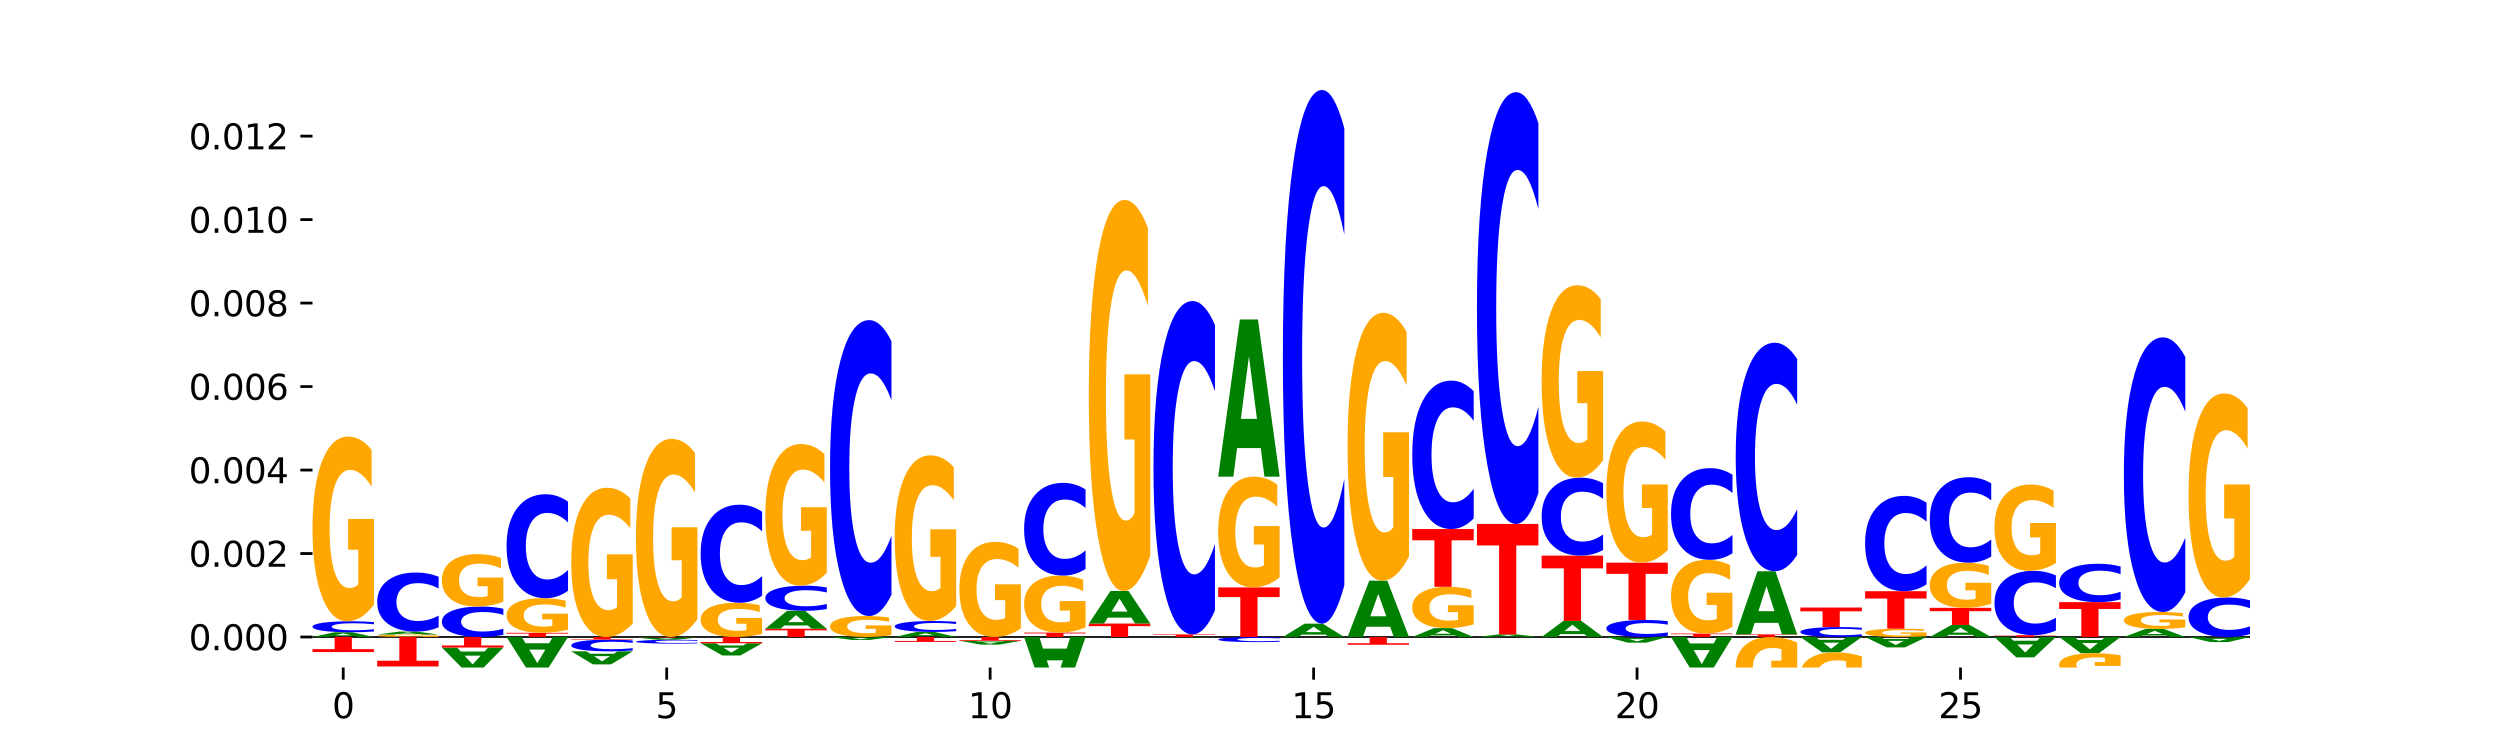<?xml version="1.0" encoding="utf-8" standalone="no"?>
<!DOCTYPE svg PUBLIC "-//W3C//DTD SVG 1.1//EN"
  "http://www.w3.org/Graphics/SVG/1.1/DTD/svg11.dtd">
<svg xmlns:xlink="http://www.w3.org/1999/xlink" width="720pt" height="216pt" viewBox="0 0 720 216" xmlns="http://www.w3.org/2000/svg" version="1.1">
 <defs>
  <style type="text/css">*{stroke-linejoin: round; stroke-linecap: butt}</style>
 </defs>
 <g id="figure_1">
  <g id="patch_1">
   <path d="M 0 216 
L 720 216 
L 720 0 
L 0 0 
z
" style="fill: #ffffff"/>
  </g>
  <g id="axes_1">
   <g id="patch_2">
    <path d="M 90 192.24 
L 648 192.24 
L 648 25.92 
L 90 25.92 
z
" style="fill: #ffffff"/>
   </g>
   <g id="line2d_1">
    <path d="M 90 183.462 
L 648 183.462 
" clip-path="url(#pf0bfdb2c2d)" style="fill: none; stroke: #000000; stroke-width: 0.5; stroke-linecap: square"/>
   </g>
   <g id="patch_3">
    <path d="M 102.26 183.213 
L 95.454 183.213 
L 94.379 183.462 
L 90 183.462 
L 96.253 182.098 
L 101.446 182.098 
L 107.699 183.462 
L 103.324 183.462 
L 102.26 183.213 
z
M 96.539 182.96 
L 101.164 182.96 
L 98.855 182.418 
L 96.539 182.96 
z
" clip-path="url(#pf0bfdb2c2d)" style="fill: #008000"/>
   </g>
   <g id="patch_4">
    <path d="M 107.699 181.871 
Q 106.219 181.984 104.618 182.041 
Q 103.017 182.098 101.273 182.098 
Q 96.074 182.098 93.037 181.671 
Q 90 181.244 90 180.514 
Q 90 179.781 93.037 179.354 
Q 96.074 178.927 101.273 178.927 
Q 103.017 178.927 104.618 178.985 
Q 106.219 179.042 107.699 179.154 
L 107.699 179.787 
Q 106.206 179.637 104.756 179.568 
Q 103.307 179.498 101.706 179.498 
Q 98.834 179.498 97.189 179.769 
Q 95.548 180.039 95.548 180.514 
Q 95.548 180.987 97.189 181.257 
Q 98.834 181.527 101.706 181.527 
Q 103.307 181.527 104.756 181.458 
Q 106.206 181.388 107.699 181.238 
L 107.699 181.871 
z
" clip-path="url(#pf0bfdb2c2d)" style="fill: #0000ff"/>
   </g>
   <g id="patch_5">
    <path d="M 107.699 174.115 
Q 105.914 176.521 103.995 177.729 
Q 102.075 178.927 100.028 178.927 
Q 95.403 178.927 92.701 171.763 
Q 90 164.6 90 152.349 
Q 90 139.956 92.749 132.847 
Q 95.502 125.738 100.29 125.738 
Q 102.134 125.738 103.824 126.705 
Q 105.518 127.661 107.017 129.551 
L 107.017 140.153 
Q 105.47 137.725 103.939 136.528 
Q 102.408 135.319 100.869 135.319 
Q 98.021 135.319 96.478 139.736 
Q 94.935 144.142 94.935 152.349 
Q 94.935 160.48 96.422 164.918 
Q 97.91 169.346 100.647 169.346 
Q 101.392 169.346 102.031 169.094 
Q 102.67 168.83 103.177 168.281 
L 103.177 158.326 
L 100.262 158.326 
L 100.262 149.459 
L 107.699 149.459 
L 107.699 174.115 
z
" clip-path="url(#pf0bfdb2c2d)" style="fill: #ffa600"/>
   </g>
   <g id="patch_6">
    <path d="M 126.331 183.398 
Q 124.546 183.43 122.626 183.446 
Q 120.706 183.462 118.659 183.462 
Q 114.034 183.462 111.332 183.366 
Q 108.631 183.27 108.631 183.107 
Q 108.631 182.941 111.38 182.846 
Q 114.133 182.751 118.921 182.751 
Q 120.765 182.751 122.455 182.764 
Q 124.149 182.777 125.648 182.802 
L 125.648 182.944 
Q 124.101 182.911 122.57 182.895 
Q 121.039 182.879 119.5 182.879 
Q 116.652 182.879 115.109 182.938 
Q 113.566 182.997 113.566 183.107 
Q 113.566 183.215 115.053 183.275 
Q 116.541 183.334 119.278 183.334 
Q 120.023 183.334 120.662 183.33 
Q 121.301 183.327 121.808 183.32 
L 121.808 183.187 
L 118.893 183.187 
L 118.893 183.068 
L 126.331 183.068 
L 126.331 183.398 
z
" clip-path="url(#pf0bfdb2c2d)" style="fill: #ffa600"/>
   </g>
   <g id="patch_7">
    <path d="M 120.892 182.598 
L 114.085 182.598 
L 113.01 182.751 
L 108.631 182.751 
L 114.884 181.909 
L 120.077 181.909 
L 126.331 182.751 
L 121.955 182.751 
L 120.892 182.598 
z
M 115.17 182.441 
L 119.795 182.441 
L 117.486 182.106 
L 115.17 182.441 
z
" clip-path="url(#pf0bfdb2c2d)" style="fill: #008000"/>
   </g>
   <g id="patch_8">
    <path d="M 126.331 180.689 
Q 124.85 181.293 123.249 181.599 
Q 121.648 181.909 119.905 181.909 
Q 114.705 181.909 111.668 179.616 
Q 108.631 177.324 108.631 173.403 
Q 108.631 169.468 111.668 167.179 
Q 114.705 164.887 119.905 164.887 
Q 121.648 164.887 123.249 165.196 
Q 124.85 165.502 126.331 166.107 
L 126.331 169.5 
Q 124.837 168.698 123.387 168.326 
Q 121.938 167.953 120.337 167.953 
Q 117.465 167.953 115.82 169.405 
Q 114.179 170.854 114.179 173.403 
Q 114.179 175.942 115.82 177.394 
Q 117.465 178.843 120.337 178.843 
Q 121.938 178.843 123.387 178.47 
Q 124.837 178.094 126.331 177.292 
L 126.331 180.689 
z
" clip-path="url(#pf0bfdb2c2d)" style="fill: #0000ff"/>
   </g>
   <g id="patch_9">
    <path d="M 144.962 182.832 
Q 143.481 183.144 141.88 183.302 
Q 140.279 183.462 138.536 183.462 
Q 133.336 183.462 130.299 182.279 
Q 127.262 181.096 127.262 179.074 
Q 127.262 177.044 130.299 175.863 
Q 133.336 174.68 138.536 174.68 
Q 140.279 174.68 141.88 174.84 
Q 143.481 174.998 144.962 175.31 
L 144.962 177.06 
Q 143.468 176.647 142.018 176.454 
Q 140.569 176.262 138.968 176.262 
Q 136.096 176.262 134.451 177.011 
Q 132.81 177.759 132.81 179.074 
Q 132.81 180.384 134.451 181.133 
Q 136.096 181.88 138.968 181.88 
Q 140.569 181.88 142.018 181.688 
Q 143.468 181.494 144.962 181.08 
L 144.962 182.832 
z
" clip-path="url(#pf0bfdb2c2d)" style="fill: #0000ff"/>
   </g>
   <g id="patch_10">
    <path d="M 144.962 173.315 
Q 143.177 173.998 141.257 174.341 
Q 139.337 174.68 137.29 174.68 
Q 132.665 174.68 129.963 172.648 
Q 127.262 170.616 127.262 167.14 
Q 127.262 163.624 130.011 161.607 
Q 132.764 159.591 137.552 159.591 
Q 139.396 159.591 141.086 159.865 
Q 142.78 160.136 144.279 160.672 
L 144.279 163.68 
Q 142.732 162.991 141.201 162.652 
Q 139.67 162.309 138.131 162.309 
Q 135.283 162.309 133.74 163.562 
Q 132.197 164.812 132.197 167.14 
Q 132.197 169.447 133.684 170.706 
Q 135.172 171.962 137.909 171.962 
Q 138.655 171.962 139.293 171.891 
Q 139.932 171.816 140.44 171.66 
L 140.44 168.836 
L 137.524 168.836 
L 137.524 166.32 
L 144.962 166.32 
L 144.962 173.315 
z
" clip-path="url(#pf0bfdb2c2d)" style="fill: #ffa600"/>
   </g>
   <g id="patch_11">
    <path d="M 145.893 182.248 
L 163.593 182.248 
L 163.593 182.485 
L 157.225 182.485 
L 157.225 183.462 
L 152.273 183.462 
L 152.273 182.485 
L 145.893 182.485 
L 145.893 182.248 
z
" clip-path="url(#pf0bfdb2c2d)" style="fill: #ff0000"/>
   </g>
   <g id="patch_12">
    <path d="M 163.593 181.347 
Q 161.808 181.798 159.888 182.024 
Q 157.968 182.248 155.921 182.248 
Q 151.296 182.248 148.594 180.907 
Q 145.893 179.565 145.893 177.27 
Q 145.893 174.949 148.642 173.617 
Q 151.395 172.286 156.183 172.286 
Q 158.027 172.286 159.717 172.467 
Q 161.411 172.646 162.91 173 
L 162.91 174.986 
Q 161.363 174.531 159.832 174.307 
Q 158.301 174.08 156.762 174.08 
Q 153.914 174.08 152.371 174.907 
Q 150.828 175.733 150.828 177.27 
Q 150.828 178.793 152.315 179.624 
Q 153.803 180.454 156.54 180.454 
Q 157.286 180.454 157.924 180.406 
Q 158.563 180.357 159.071 180.254 
L 159.071 178.39 
L 156.155 178.39 
L 156.155 176.729 
L 163.593 176.729 
L 163.593 181.347 
z
" clip-path="url(#pf0bfdb2c2d)" style="fill: #ffa600"/>
   </g>
   <g id="patch_13">
    <path d="M 163.593 170.139 
Q 162.112 171.203 160.511 171.741 
Q 158.91 172.286 157.167 172.286 
Q 151.967 172.286 148.93 168.252 
Q 145.893 164.219 145.893 157.322 
Q 145.893 150.4 148.93 146.373 
Q 151.967 142.34 157.167 142.34 
Q 158.91 142.34 160.511 142.884 
Q 162.112 143.422 163.593 144.486 
L 163.593 150.456 
Q 162.099 149.045 160.649 148.389 
Q 159.2 147.734 157.599 147.734 
Q 154.727 147.734 153.082 150.289 
Q 151.441 152.837 151.441 157.322 
Q 151.441 161.788 153.082 164.343 
Q 154.727 166.891 157.599 166.891 
Q 159.2 166.891 160.649 166.236 
Q 162.099 165.574 163.593 164.163 
L 163.593 170.139 
z
" clip-path="url(#pf0bfdb2c2d)" style="fill: #0000ff"/>
   </g>
   <g id="patch_14">
    <path d="M 182.224 179.573 
Q 180.439 181.517 178.519 182.494 
Q 176.599 183.462 174.552 183.462 
Q 169.927 183.462 167.226 177.673 
Q 164.524 171.885 164.524 161.985 
Q 164.524 151.971 167.273 146.226 
Q 170.026 140.482 174.814 140.482 
Q 176.658 140.482 178.348 141.264 
Q 180.042 142.036 181.541 143.563 
L 181.541 152.131 
Q 179.994 150.168 178.463 149.201 
Q 176.932 148.224 175.393 148.224 
Q 172.545 148.224 171.002 151.793 
Q 169.459 155.353 169.459 161.985 
Q 169.459 168.555 170.946 172.142 
Q 172.434 175.72 175.171 175.72 
Q 175.917 175.72 176.555 175.516 
Q 177.194 175.303 177.702 174.859 
L 177.702 166.815 
L 174.786 166.815 
L 174.786 159.65 
L 182.224 159.65 
L 182.224 179.573 
z
" clip-path="url(#pf0bfdb2c2d)" style="fill: #ffa600"/>
   </g>
   <g id="patch_15">
    <path d="M 200.855 178.298 
Q 199.07 180.88 197.15 182.177 
Q 195.23 183.462 193.183 183.462 
Q 188.558 183.462 185.857 175.775 
Q 183.155 168.089 183.155 154.944 
Q 183.155 141.645 185.904 134.018 
Q 188.657 126.39 193.445 126.39 
Q 195.289 126.39 196.979 127.427 
Q 198.673 128.453 200.172 130.481 
L 200.172 141.858 
Q 198.625 139.252 197.094 137.967 
Q 195.563 136.67 194.024 136.67 
Q 191.176 136.67 189.633 141.41 
Q 188.09 146.137 188.09 154.944 
Q 188.09 163.668 189.577 168.431 
Q 191.065 173.182 193.802 173.182 
Q 194.548 173.182 195.186 172.91 
Q 195.825 172.627 196.333 172.038 
L 196.333 161.357 
L 193.417 161.357 
L 193.417 151.843 
L 200.855 151.843 
L 200.855 178.298 
z
" clip-path="url(#pf0bfdb2c2d)" style="fill: #ffa600"/>
   </g>
   <g id="patch_16">
    <path d="M 219.486 182.569 
Q 217.701 183.015 215.781 183.24 
Q 213.861 183.462 211.814 183.462 
Q 207.189 183.462 204.488 182.132 
Q 201.786 180.803 201.786 178.529 
Q 201.786 176.229 204.535 174.91 
Q 207.288 173.591 212.076 173.591 
Q 213.921 173.591 215.61 173.77 
Q 217.304 173.947 218.804 174.298 
L 218.804 176.266 
Q 217.257 175.815 215.725 175.593 
Q 214.194 175.369 212.655 175.369 
Q 209.807 175.369 208.264 176.188 
Q 206.721 177.006 206.721 178.529 
Q 206.721 180.038 208.208 180.862 
Q 209.696 181.684 212.433 181.684 
Q 213.179 181.684 213.817 181.637 
Q 214.456 181.588 214.964 181.486 
L 214.964 179.639 
L 212.048 179.639 
L 212.048 177.993 
L 219.486 177.993 
L 219.486 182.569 
z
" clip-path="url(#pf0bfdb2c2d)" style="fill: #ffa600"/>
   </g>
   <g id="patch_17">
    <path d="M 219.486 171.566 
Q 218.005 172.57 216.404 173.077 
Q 214.803 173.591 213.06 173.591 
Q 207.86 173.591 204.823 169.787 
Q 201.786 165.983 201.786 159.478 
Q 201.786 152.95 204.823 149.152 
Q 207.86 145.348 213.06 145.348 
Q 214.803 145.348 216.404 145.862 
Q 218.005 146.369 219.486 147.373 
L 219.486 153.003 
Q 217.992 151.672 216.543 151.054 
Q 215.093 150.436 213.492 150.436 
Q 210.62 150.436 208.975 152.845 
Q 207.334 155.249 207.334 159.478 
Q 207.334 163.69 208.975 166.1 
Q 210.62 168.503 213.492 168.503 
Q 215.093 168.503 216.543 167.885 
Q 217.992 167.261 219.486 165.931 
L 219.486 171.566 
z
" clip-path="url(#pf0bfdb2c2d)" style="fill: #0000ff"/>
   </g>
   <g id="patch_18">
    <path d="M 220.417 181.073 
L 238.117 181.073 
L 238.117 181.539 
L 231.749 181.539 
L 231.749 183.462 
L 226.797 183.462 
L 226.797 181.539 
L 220.417 181.539 
L 220.417 181.073 
z
" clip-path="url(#pf0bfdb2c2d)" style="fill: #ff0000"/>
   </g>
   <g id="patch_19">
    <path d="M 232.678 180.133 
L 225.871 180.133 
L 224.796 181.073 
L 220.417 181.073 
L 226.671 175.914 
L 231.864 175.914 
L 238.117 181.073 
L 233.742 181.073 
L 232.678 180.133 
z
M 226.957 179.176 
L 231.581 179.176 
L 229.273 177.123 
L 226.957 179.176 
z
" clip-path="url(#pf0bfdb2c2d)" style="fill: #008000"/>
   </g>
   <g id="patch_20">
    <path d="M 238.117 175.395 
Q 236.636 175.652 235.035 175.782 
Q 233.434 175.914 231.691 175.914 
Q 226.491 175.914 223.454 174.938 
Q 220.417 173.963 220.417 172.295 
Q 220.417 170.621 223.454 169.647 
Q 226.491 168.671 231.691 168.671 
Q 233.434 168.671 235.035 168.803 
Q 236.636 168.933 238.117 169.191 
L 238.117 170.634 
Q 236.623 170.293 235.174 170.135 
Q 233.724 169.976 232.123 169.976 
Q 229.252 169.976 227.606 170.594 
Q 225.965 171.21 225.965 172.295 
Q 225.965 173.375 227.606 173.993 
Q 229.252 174.609 232.123 174.609 
Q 233.724 174.609 235.174 174.451 
Q 236.623 174.291 238.117 173.949 
L 238.117 175.395 
z
" clip-path="url(#pf0bfdb2c2d)" style="fill: #0000ff"/>
   </g>
   <g id="patch_21">
    <path d="M 238.117 164.98 
Q 236.332 166.826 234.412 167.753 
Q 232.492 168.671 230.445 168.671 
Q 225.82 168.671 223.119 163.177 
Q 220.417 157.683 220.417 148.287 
Q 220.417 138.782 223.166 133.329 
Q 225.919 127.877 230.707 127.877 
Q 232.552 127.877 234.241 128.619 
Q 235.935 129.352 237.435 130.801 
L 237.435 138.933 
Q 235.888 137.071 234.356 136.152 
Q 232.825 135.225 231.286 135.225 
Q 228.438 135.225 226.895 138.613 
Q 225.352 141.992 225.352 148.287 
Q 225.352 154.523 226.839 157.927 
Q 228.327 161.323 231.064 161.323 
Q 231.81 161.323 232.448 161.129 
Q 233.087 160.927 233.595 160.506 
L 233.595 152.871 
L 230.679 152.871 
L 230.679 146.071 
L 238.117 146.071 
L 238.117 164.98 
z
" clip-path="url(#pf0bfdb2c2d)" style="fill: #ffa600"/>
   </g>
   <g id="patch_22">
    <path d="M 256.748 182.915 
Q 254.963 183.188 253.043 183.326 
Q 251.123 183.462 249.076 183.462 
Q 244.451 183.462 241.75 182.647 
Q 239.048 181.833 239.048 180.44 
Q 239.048 179.03 241.797 178.222 
Q 244.55 177.413 249.338 177.413 
Q 251.183 177.413 252.872 177.523 
Q 254.566 177.632 256.066 177.847 
L 256.066 179.053 
Q 254.519 178.777 252.987 178.64 
Q 251.456 178.503 249.917 178.503 
Q 247.069 178.503 245.526 179.005 
Q 243.983 179.506 243.983 180.44 
Q 243.983 181.364 245.471 181.869 
Q 246.958 182.372 249.695 182.372 
Q 250.441 182.372 251.079 182.344 
Q 251.718 182.314 252.226 182.251 
L 252.226 181.119 
L 249.31 181.119 
L 249.31 180.111 
L 256.748 180.111 
L 256.748 182.915 
z
" clip-path="url(#pf0bfdb2c2d)" style="fill: #ffa600"/>
   </g>
   <g id="patch_23">
    <path d="M 256.748 171.305 
Q 255.267 174.333 253.666 175.864 
Q 252.066 177.413 250.322 177.413 
Q 245.122 177.413 242.085 165.936 
Q 239.048 154.459 239.048 134.832 
Q 239.048 115.134 242.085 103.675 
Q 245.122 92.198 250.322 92.198 
Q 252.066 92.198 253.666 93.747 
Q 255.267 95.278 256.748 98.306 
L 256.748 115.293 
Q 255.254 111.279 253.805 109.414 
Q 252.355 107.548 250.754 107.548 
Q 247.883 107.548 246.237 114.818 
Q 244.596 122.07 244.596 134.832 
Q 244.596 147.541 246.237 154.811 
Q 247.883 162.064 250.754 162.064 
Q 252.355 162.064 253.805 160.198 
Q 255.254 158.314 256.748 154.301 
L 256.748 171.305 
z
" clip-path="url(#pf0bfdb2c2d)" style="fill: #0000ff"/>
   </g>
   <g id="patch_24">
    <path d="M 269.94 183.196 
L 263.133 183.196 
L 262.058 183.462 
L 257.679 183.462 
L 263.933 182.003 
L 269.126 182.003 
L 275.379 183.462 
L 271.004 183.462 
L 269.94 183.196 
z
M 264.219 182.925 
L 268.843 182.925 
L 266.535 182.345 
L 264.219 182.925 
z
" clip-path="url(#pf0bfdb2c2d)" style="fill: #008000"/>
   </g>
   <g id="patch_25">
    <path d="M 275.379 181.777 
Q 273.898 181.889 272.297 181.946 
Q 270.697 182.003 268.953 182.003 
Q 263.753 182.003 260.716 181.578 
Q 257.679 181.153 257.679 180.426 
Q 257.679 179.696 260.716 179.271 
Q 263.753 178.846 268.953 178.846 
Q 270.697 178.846 272.297 178.903 
Q 273.898 178.96 275.379 179.072 
L 275.379 179.702 
Q 273.885 179.553 272.436 179.484 
Q 270.986 179.415 269.385 179.415 
Q 266.514 179.415 264.868 179.684 
Q 263.227 179.953 263.227 180.426 
Q 263.227 180.897 264.868 181.166 
Q 266.514 181.435 269.385 181.435 
Q 270.986 181.435 272.436 181.365 
Q 273.885 181.296 275.379 181.147 
L 275.379 181.777 
z
" clip-path="url(#pf0bfdb2c2d)" style="fill: #0000ff"/>
   </g>
   <g id="patch_26">
    <path d="M 275.379 174.53 
Q 273.594 176.688 271.674 177.772 
Q 269.754 178.846 267.707 178.846 
Q 263.082 178.846 260.381 172.422 
Q 257.679 165.997 257.679 155.01 
Q 257.679 143.896 260.428 137.52 
Q 263.181 131.145 267.969 131.145 
Q 269.814 131.145 271.503 132.012 
Q 273.197 132.869 274.697 134.564 
L 274.697 144.073 
Q 273.15 141.895 271.619 140.821 
Q 270.087 139.737 268.548 139.737 
Q 265.7 139.737 264.157 143.699 
Q 262.614 147.65 262.614 155.01 
Q 262.614 162.302 264.102 166.283 
Q 265.589 170.254 268.326 170.254 
Q 269.072 170.254 269.711 170.027 
Q 270.349 169.791 270.857 169.298 
L 270.857 160.371 
L 267.941 160.371 
L 267.941 152.419 
L 275.379 152.419 
L 275.379 174.53 
z
" clip-path="url(#pf0bfdb2c2d)" style="fill: #ffa600"/>
   </g>
   <g id="patch_27">
    <path d="M 294.01 180.982 
Q 292.225 182.222 290.305 182.845 
Q 288.385 183.462 286.338 183.462 
Q 281.713 183.462 279.012 179.771 
Q 276.311 176.08 276.311 169.768 
Q 276.311 163.382 279.059 159.72 
Q 281.812 156.057 286.6 156.057 
Q 288.445 156.057 290.135 156.555 
Q 291.828 157.048 293.328 158.021 
L 293.328 163.484 
Q 291.781 162.233 290.25 161.616 
Q 288.718 160.993 287.179 160.993 
Q 284.331 160.993 282.788 163.269 
Q 281.245 165.539 281.245 169.768 
Q 281.245 173.957 282.733 176.244 
Q 284.22 178.525 286.957 178.525 
Q 287.703 178.525 288.342 178.395 
Q 288.98 178.259 289.488 177.976 
L 289.488 172.847 
L 286.572 172.847 
L 286.572 168.279 
L 294.01 168.279 
L 294.01 180.982 
z
" clip-path="url(#pf0bfdb2c2d)" style="fill: #ffa600"/>
   </g>
   <g id="patch_28">
    <path d="M 294.942 182.185 
L 312.641 182.185 
L 312.641 182.434 
L 306.273 182.434 
L 306.273 183.462 
L 301.322 183.462 
L 301.322 182.434 
L 294.942 182.434 
L 294.942 182.185 
z
" clip-path="url(#pf0bfdb2c2d)" style="fill: #ff0000"/>
   </g>
   <g id="patch_29">
    <path d="M 312.641 180.7 
Q 310.856 181.442 308.936 181.815 
Q 307.016 182.185 304.969 182.185 
Q 300.344 182.185 297.643 179.974 
Q 294.942 177.764 294.942 173.983 
Q 294.942 170.158 297.691 167.965 
Q 300.443 165.771 305.231 165.771 
Q 307.076 165.771 308.766 166.069 
Q 310.459 166.364 311.959 166.948 
L 311.959 170.219 
Q 310.412 169.47 308.881 169.101 
Q 307.349 168.728 305.81 168.728 
Q 302.962 168.728 301.419 170.091 
Q 299.876 171.45 299.876 173.983 
Q 299.876 176.492 301.364 177.862 
Q 302.851 179.228 305.588 179.228 
Q 306.334 179.228 306.973 179.15 
Q 307.611 179.069 308.119 178.899 
L 308.119 175.828 
L 305.203 175.828 
L 305.203 173.091 
L 312.641 173.091 
L 312.641 180.7 
z
" clip-path="url(#pf0bfdb2c2d)" style="fill: #ffa600"/>
   </g>
   <g id="patch_30">
    <path d="M 312.641 163.856 
Q 311.161 164.805 309.56 165.285 
Q 307.959 165.771 306.215 165.771 
Q 301.015 165.771 297.978 162.174 
Q 294.942 158.576 294.942 152.424 
Q 294.942 146.25 297.978 142.658 
Q 301.015 139.06 306.215 139.06 
Q 307.959 139.06 309.56 139.546 
Q 311.161 140.026 312.641 140.975 
L 312.641 146.3 
Q 311.147 145.042 309.698 144.457 
Q 308.249 143.872 306.648 143.872 
Q 303.776 143.872 302.13 146.151 
Q 300.489 148.424 300.489 152.424 
Q 300.489 156.408 302.13 158.686 
Q 303.776 160.96 306.648 160.96 
Q 308.249 160.96 309.698 160.375 
Q 311.147 159.784 312.641 158.526 
L 312.641 163.856 
z
" clip-path="url(#pf0bfdb2c2d)" style="fill: #0000ff"/>
   </g>
   <g id="patch_31">
    <path d="M 313.573 179.586 
L 331.272 179.586 
L 331.272 180.342 
L 324.904 180.342 
L 324.904 183.462 
L 319.953 183.462 
L 319.953 180.342 
L 313.573 180.342 
L 313.573 179.586 
z
" clip-path="url(#pf0bfdb2c2d)" style="fill: #ff0000"/>
   </g>
   <g id="patch_32">
    <path d="M 325.833 177.877 
L 319.026 177.877 
L 317.951 179.586 
L 313.573 179.586 
L 319.826 170.204 
L 325.019 170.204 
L 331.272 179.586 
L 326.897 179.586 
L 325.833 177.877 
z
M 320.112 176.136 
L 324.737 176.136 
L 322.428 172.404 
L 320.112 176.136 
z
" clip-path="url(#pf0bfdb2c2d)" style="fill: #008000"/>
   </g>
   <g id="patch_33">
    <path d="M 331.272 160.015 
Q 329.487 165.11 327.567 167.669 
Q 325.647 170.204 323.6 170.204 
Q 318.975 170.204 316.274 155.037 
Q 313.573 139.869 313.573 113.931 
Q 313.573 87.691 316.322 72.639 
Q 319.074 57.588 323.862 57.588 
Q 325.707 57.588 327.397 59.635 
Q 329.09 61.659 330.59 65.66 
L 330.59 88.109 
Q 329.043 82.968 327.512 80.432 
Q 325.981 77.874 324.441 77.874 
Q 321.593 77.874 320.05 87.225 
Q 318.507 96.554 318.507 113.931 
Q 318.507 131.146 319.995 140.544 
Q 321.482 149.919 324.219 149.919 
Q 324.965 149.919 325.604 149.384 
Q 326.242 148.826 326.75 147.663 
L 326.75 126.586 
L 323.835 126.586 
L 323.835 107.813 
L 331.272 107.813 
L 331.272 160.015 
z
" clip-path="url(#pf0bfdb2c2d)" style="fill: #ffa600"/>
   </g>
   <g id="patch_34">
    <path d="M 332.204 182.705 
L 349.903 182.705 
L 349.903 182.853 
L 343.535 182.853 
L 343.535 183.462 
L 338.584 183.462 
L 338.584 182.853 
L 332.204 182.853 
L 332.204 182.705 
z
" clip-path="url(#pf0bfdb2c2d)" style="fill: #ff0000"/>
   </g>
   <g id="patch_35">
    <path d="M 349.903 175.824 
Q 348.423 179.235 346.822 180.96 
Q 345.221 182.705 343.477 182.705 
Q 338.277 182.705 335.241 169.775 
Q 332.204 156.845 332.204 134.733 
Q 332.204 112.541 335.241 99.631 
Q 338.277 86.701 343.477 86.701 
Q 345.221 86.701 346.822 88.446 
Q 348.423 90.171 349.903 93.582 
L 349.903 112.72 
Q 348.409 108.198 346.96 106.096 
Q 345.511 103.994 343.91 103.994 
Q 341.038 103.994 339.392 112.184 
Q 337.751 120.355 337.751 134.733 
Q 337.751 149.051 339.392 157.241 
Q 341.038 165.412 343.91 165.412 
Q 345.511 165.412 346.96 163.31 
Q 348.409 161.188 349.903 156.666 
L 349.903 175.824 
z
" clip-path="url(#pf0bfdb2c2d)" style="fill: #0000ff"/>
   </g>
   <g id="patch_36">
    <path d="M 350.835 169.174 
L 368.534 169.174 
L 368.534 171.96 
L 362.167 171.96 
L 362.167 183.462 
L 357.215 183.462 
L 357.215 171.96 
L 350.835 171.96 
L 350.835 169.174 
z
" clip-path="url(#pf0bfdb2c2d)" style="fill: #ff0000"/>
   </g>
   <g id="patch_37">
    <path d="M 368.534 166.288 
Q 366.749 167.731 364.829 168.456 
Q 362.909 169.174 360.863 169.174 
Q 356.237 169.174 353.536 164.878 
Q 350.835 160.583 350.835 153.237 
Q 350.835 145.806 353.584 141.543 
Q 356.337 137.281 361.124 137.281 
Q 362.969 137.281 364.659 137.861 
Q 366.353 138.434 367.852 139.567 
L 367.852 145.924 
Q 366.305 144.468 364.774 143.75 
Q 363.243 143.026 361.704 143.026 
Q 358.855 143.026 357.312 145.674 
Q 355.769 148.316 355.769 153.237 
Q 355.769 158.112 357.257 160.774 
Q 358.744 163.429 361.481 163.429 
Q 362.227 163.429 362.866 163.277 
Q 363.504 163.119 364.012 162.79 
L 364.012 156.821 
L 361.097 156.821 
L 361.097 151.504 
L 368.534 151.504 
L 368.534 166.288 
z
" clip-path="url(#pf0bfdb2c2d)" style="fill: #ffa600"/>
   </g>
   <g id="patch_38">
    <path d="M 363.095 129.034 
L 356.288 129.034 
L 355.213 137.281 
L 350.835 137.281 
L 357.088 92.01 
L 362.281 92.01 
L 368.534 137.281 
L 364.159 137.281 
L 363.095 129.034 
z
M 357.374 120.632 
L 361.999 120.632 
L 359.69 102.625 
L 357.374 120.632 
z
" clip-path="url(#pf0bfdb2c2d)" style="fill: #008000"/>
   </g>
   <g id="patch_39">
    <path d="M 381.726 182.76 
L 374.919 182.76 
L 373.845 183.462 
L 369.466 183.462 
L 375.719 179.611 
L 380.912 179.611 
L 387.165 183.462 
L 382.79 183.462 
L 381.726 182.76 
z
M 376.005 182.045 
L 380.63 182.045 
L 378.321 180.514 
L 376.005 182.045 
z
" clip-path="url(#pf0bfdb2c2d)" style="fill: #008000"/>
   </g>
   <g id="patch_40">
    <path d="M 387.165 168.594 
Q 385.685 174.055 384.084 176.817 
Q 382.483 179.611 380.739 179.611 
Q 375.54 179.611 372.503 158.911 
Q 369.466 138.212 369.466 102.813 
Q 369.466 67.287 372.503 46.62 
Q 375.54 25.92 380.739 25.92 
Q 382.483 25.92 384.084 28.714 
Q 385.685 31.476 387.165 36.936 
L 387.165 67.573 
Q 385.671 60.335 384.222 56.969 
Q 382.773 53.604 381.172 53.604 
Q 378.3 53.604 376.654 66.716 
Q 375.013 79.796 375.013 102.813 
Q 375.013 125.735 376.654 138.847 
Q 378.3 151.927 381.172 151.927 
Q 382.773 151.927 384.222 148.561 
Q 385.671 145.164 387.165 137.926 
L 387.165 168.594 
z
" clip-path="url(#pf0bfdb2c2d)" style="fill: #0000ff"/>
   </g>
   <g id="patch_41">
    <path d="M 400.357 180.504 
L 393.55 180.504 
L 392.476 183.462 
L 388.097 183.462 
L 394.35 167.228 
L 399.543 167.228 
L 405.796 183.462 
L 401.421 183.462 
L 400.357 180.504 
z
M 394.636 177.491 
L 399.261 177.491 
L 396.952 171.034 
L 394.636 177.491 
z
" clip-path="url(#pf0bfdb2c2d)" style="fill: #008000"/>
   </g>
   <g id="patch_42">
    <path d="M 405.796 160.249 
Q 404.011 163.738 402.091 165.491 
Q 400.172 167.228 398.125 167.228 
Q 393.499 167.228 390.798 156.839 
Q 388.097 146.45 388.097 128.684 
Q 388.097 110.711 390.846 100.402 
Q 393.599 90.093 398.386 90.093 
Q 400.231 90.093 401.921 91.495 
Q 403.615 92.881 405.114 95.622 
L 405.114 110.998 
Q 403.567 107.476 402.036 105.74 
Q 400.505 103.987 398.966 103.987 
Q 396.118 103.987 394.574 110.392 
Q 393.031 116.782 393.031 128.684 
Q 393.031 140.475 394.519 146.912 
Q 396.006 153.333 398.744 153.333 
Q 399.489 153.333 400.128 152.967 
Q 400.767 152.585 401.274 151.788 
L 401.274 137.352 
L 398.359 137.352 
L 398.359 124.494 
L 405.796 124.494 
L 405.796 160.249 
z
" clip-path="url(#pf0bfdb2c2d)" style="fill: #ffa600"/>
   </g>
   <g id="patch_43">
    <path d="M 418.988 182.995 
L 412.181 182.995 
L 411.107 183.462 
L 406.728 183.462 
L 412.981 180.897 
L 418.174 180.897 
L 424.427 183.462 
L 420.052 183.462 
L 418.988 182.995 
z
M 413.267 182.519 
L 417.892 182.519 
L 415.583 181.498 
L 413.267 182.519 
z
" clip-path="url(#pf0bfdb2c2d)" style="fill: #008000"/>
   </g>
   <g id="patch_44">
    <path d="M 424.427 179.821 
Q 422.642 180.359 420.722 180.629 
Q 418.803 180.897 416.756 180.897 
Q 412.131 180.897 409.429 179.295 
Q 406.728 177.693 406.728 174.954 
Q 406.728 172.183 409.477 170.594 
Q 412.23 169.004 417.018 169.004 
Q 418.862 169.004 420.552 169.221 
Q 422.246 169.434 423.745 169.857 
L 423.745 172.227 
Q 422.198 171.685 420.667 171.417 
Q 419.136 171.147 417.597 171.147 
Q 414.749 171.147 413.206 172.134 
Q 411.662 173.119 411.662 174.954 
Q 411.662 176.772 413.15 177.765 
Q 414.638 178.755 417.375 178.755 
Q 418.12 178.755 418.759 178.698 
Q 419.398 178.639 419.905 178.516 
L 419.905 176.291 
L 416.99 176.291 
L 416.99 174.308 
L 424.427 174.308 
L 424.427 179.821 
z
" clip-path="url(#pf0bfdb2c2d)" style="fill: #ffa600"/>
   </g>
   <g id="patch_45">
    <path d="M 406.728 152.364 
L 424.427 152.364 
L 424.427 155.61 
L 418.06 155.61 
L 418.06 169.004 
L 413.108 169.004 
L 413.108 155.61 
L 406.728 155.61 
L 406.728 152.364 
z
" clip-path="url(#pf0bfdb2c2d)" style="fill: #ff0000"/>
   </g>
   <g id="patch_46">
    <path d="M 424.427 149.301 
Q 422.947 150.819 421.346 151.587 
Q 419.745 152.364 418.001 152.364 
Q 412.802 152.364 409.765 146.607 
Q 406.728 140.851 406.728 131.006 
Q 406.728 121.125 409.765 115.377 
Q 412.802 109.62 418.001 109.62 
Q 419.745 109.62 421.346 110.397 
Q 422.947 111.165 424.427 112.684 
L 424.427 121.205 
Q 422.933 119.192 421.484 118.256 
Q 420.035 117.32 418.434 117.32 
Q 415.562 117.32 413.916 120.966 
Q 412.275 124.604 412.275 131.006 
Q 412.275 137.381 413.916 141.027 
Q 415.562 144.665 418.434 144.665 
Q 420.035 144.665 421.484 143.729 
Q 422.933 142.784 424.427 140.771 
L 424.427 149.301 
z
" clip-path="url(#pf0bfdb2c2d)" style="fill: #0000ff"/>
   </g>
   <g id="patch_47">
    <path d="M 437.619 183.322 
L 430.812 183.322 
L 429.738 183.462 
L 425.359 183.462 
L 431.612 182.697 
L 436.805 182.697 
L 443.058 183.462 
L 438.683 183.462 
L 437.619 183.322 
z
M 431.898 183.18 
L 436.523 183.18 
L 434.214 182.876 
L 431.898 183.18 
z
" clip-path="url(#pf0bfdb2c2d)" style="fill: #008000"/>
   </g>
   <g id="patch_48">
    <path d="M 425.359 150.895 
L 443.058 150.895 
L 443.058 157.097 
L 436.691 157.097 
L 436.691 182.697 
L 431.739 182.697 
L 431.739 157.097 
L 425.359 157.097 
L 425.359 150.895 
z
" clip-path="url(#pf0bfdb2c2d)" style="fill: #ff0000"/>
   </g>
   <g id="patch_49">
    <path d="M 443.058 141.982 
Q 441.578 146.4 439.977 148.635 
Q 438.376 150.895 436.632 150.895 
Q 431.433 150.895 428.396 134.148 
Q 425.359 117.401 425.359 88.761 
Q 425.359 60.019 428.396 43.298 
Q 431.433 26.551 436.632 26.551 
Q 438.376 26.551 439.977 28.811 
Q 441.578 31.046 443.058 35.463 
L 443.058 60.25 
Q 441.565 54.394 440.115 51.671 
Q 438.666 48.948 437.065 48.948 
Q 434.193 48.948 432.548 59.557 
Q 430.906 70.139 430.906 88.761 
Q 430.906 107.306 432.548 117.914 
Q 434.193 128.497 437.065 128.497 
Q 438.666 128.497 440.115 125.774 
Q 441.565 123.026 443.058 117.17 
L 443.058 141.982 
z
" clip-path="url(#pf0bfdb2c2d)" style="fill: #0000ff"/>
   </g>
   <g id="patch_50">
    <path d="M 456.25 182.617 
L 449.443 182.617 
L 448.369 183.462 
L 443.99 183.462 
L 450.243 178.824 
L 455.436 178.824 
L 461.689 183.462 
L 457.314 183.462 
L 456.25 182.617 
z
M 450.529 181.756 
L 455.154 181.756 
L 452.845 179.911 
L 450.529 181.756 
z
" clip-path="url(#pf0bfdb2c2d)" style="fill: #008000"/>
   </g>
   <g id="patch_51">
    <path d="M 443.99 160.019 
L 461.689 160.019 
L 461.689 163.687 
L 455.322 163.687 
L 455.322 178.824 
L 450.37 178.824 
L 450.37 163.687 
L 443.99 163.687 
L 443.99 160.019 
z
" clip-path="url(#pf0bfdb2c2d)" style="fill: #ff0000"/>
   </g>
   <g id="patch_52">
    <path d="M 461.689 158.41 
Q 460.209 159.207 458.608 159.611 
Q 457.007 160.019 455.263 160.019 
Q 450.064 160.019 447.027 156.995 
Q 443.99 153.971 443.99 148.799 
Q 443.99 143.609 447.027 140.59 
Q 450.064 137.566 455.263 137.566 
Q 457.007 137.566 458.608 137.974 
Q 460.209 138.378 461.689 139.175 
L 461.689 143.651 
Q 460.196 142.594 458.746 142.102 
Q 457.297 141.61 455.696 141.61 
Q 452.824 141.61 451.179 143.526 
Q 449.538 145.437 449.538 148.799 
Q 449.538 152.148 451.179 154.064 
Q 452.824 155.975 455.696 155.975 
Q 457.297 155.975 458.746 155.483 
Q 460.196 154.987 461.689 153.929 
L 461.689 158.41 
z
" clip-path="url(#pf0bfdb2c2d)" style="fill: #0000ff"/>
   </g>
   <g id="patch_53">
    <path d="M 461.689 132.552 
Q 459.904 135.059 457.985 136.318 
Q 456.065 137.566 454.018 137.566 
Q 449.393 137.566 446.691 130.103 
Q 443.99 122.639 443.99 109.876 
Q 443.99 96.964 446.739 89.558 
Q 449.492 82.152 454.28 82.152 
Q 456.124 82.152 457.814 83.159 
Q 459.508 84.155 461.007 86.124 
L 461.007 97.17 
Q 459.46 94.64 457.929 93.392 
Q 456.398 92.133 454.859 92.133 
Q 452.011 92.133 450.468 96.735 
Q 448.925 101.325 448.925 109.876 
Q 448.925 118.347 450.412 122.971 
Q 451.9 127.584 454.637 127.584 
Q 455.382 127.584 456.021 127.321 
Q 456.66 127.046 457.167 126.474 
L 457.167 116.103 
L 454.252 116.103 
L 454.252 106.865 
L 461.689 106.865 
L 461.689 132.552 
z
" clip-path="url(#pf0bfdb2c2d)" style="fill: #ffa600"/>
   </g>
   <g id="patch_54">
    <path d="M 480.321 183.11 
Q 478.84 183.285 477.239 183.373 
Q 475.638 183.462 473.894 183.462 
Q 468.695 183.462 465.658 182.801 
Q 462.621 182.141 462.621 181.011 
Q 462.621 179.878 465.658 179.218 
Q 468.695 178.558 473.894 178.558 
Q 475.638 178.558 477.239 178.647 
Q 478.84 178.735 480.321 178.909 
L 480.321 179.887 
Q 478.827 179.656 477.377 179.549 
Q 475.928 179.441 474.327 179.441 
Q 471.455 179.441 469.81 179.86 
Q 468.169 180.277 468.169 181.011 
Q 468.169 181.743 469.81 182.161 
Q 471.455 182.578 474.327 182.578 
Q 475.928 182.578 477.377 182.471 
Q 478.827 182.363 480.321 182.132 
L 480.321 183.11 
z
" clip-path="url(#pf0bfdb2c2d)" style="fill: #0000ff"/>
   </g>
   <g id="patch_55">
    <path d="M 462.621 162.051 
L 480.321 162.051 
L 480.321 165.27 
L 473.953 165.27 
L 473.953 178.558 
L 469.001 178.558 
L 469.001 165.27 
L 462.621 165.27 
L 462.621 162.051 
z
" clip-path="url(#pf0bfdb2c2d)" style="fill: #ff0000"/>
   </g>
   <g id="patch_56">
    <path d="M 480.321 158.372 
Q 478.536 160.211 476.616 161.135 
Q 474.696 162.051 472.649 162.051 
Q 468.024 162.051 465.322 156.574 
Q 462.621 151.098 462.621 141.733 
Q 462.621 132.258 465.37 126.824 
Q 468.123 121.389 472.911 121.389 
Q 474.755 121.389 476.445 122.128 
Q 478.139 122.859 479.638 124.304 
L 479.638 132.409 
Q 478.091 130.553 476.56 129.637 
Q 475.029 128.713 473.49 128.713 
Q 470.642 128.713 469.099 132.09 
Q 467.556 135.458 467.556 141.733 
Q 467.556 147.948 469.043 151.341 
Q 470.531 154.726 473.268 154.726 
Q 474.013 154.726 474.652 154.533 
Q 475.291 154.332 475.798 153.912 
L 475.798 146.302 
L 472.883 146.302 
L 472.883 139.523 
L 480.321 139.523 
L 480.321 158.372 
z
" clip-path="url(#pf0bfdb2c2d)" style="fill: #ffa600"/>
   </g>
   <g id="patch_57">
    <path d="M 481.252 182.465 
L 498.952 182.465 
L 498.952 182.659 
L 492.584 182.659 
L 492.584 183.462 
L 487.632 183.462 
L 487.632 182.659 
L 481.252 182.659 
L 481.252 182.465 
z
" clip-path="url(#pf0bfdb2c2d)" style="fill: #ff0000"/>
   </g>
   <g id="patch_58">
    <path d="M 498.952 180.544 
Q 497.167 181.505 495.247 181.987 
Q 493.327 182.465 491.28 182.465 
Q 486.655 182.465 483.953 179.606 
Q 481.252 176.747 481.252 171.858 
Q 481.252 166.911 484.001 164.074 
Q 486.754 161.237 491.542 161.237 
Q 493.386 161.237 495.076 161.623 
Q 496.77 162.004 498.269 162.759 
L 498.269 166.99 
Q 496.722 166.021 495.191 165.543 
Q 493.66 165.061 492.121 165.061 
Q 489.273 165.061 487.73 166.824 
Q 486.187 168.582 486.187 171.858 
Q 486.187 175.102 487.674 176.874 
Q 489.162 178.641 491.899 178.641 
Q 492.645 178.641 493.283 178.54 
Q 493.922 178.435 494.43 178.216 
L 494.43 174.243 
L 491.514 174.243 
L 491.514 170.704 
L 498.952 170.704 
L 498.952 180.544 
z
" clip-path="url(#pf0bfdb2c2d)" style="fill: #ffa600"/>
   </g>
   <g id="patch_59">
    <path d="M 498.952 159.344 
Q 497.471 160.282 495.87 160.757 
Q 494.269 161.237 492.526 161.237 
Q 487.326 161.237 484.289 157.68 
Q 481.252 154.123 481.252 148.04 
Q 481.252 141.935 484.289 138.384 
Q 487.326 134.827 492.526 134.827 
Q 494.269 134.827 495.87 135.307 
Q 497.471 135.781 498.952 136.72 
L 498.952 141.984 
Q 497.458 140.741 496.008 140.162 
Q 494.559 139.584 492.958 139.584 
Q 490.086 139.584 488.441 141.837 
Q 486.8 144.085 486.8 148.04 
Q 486.8 151.979 488.441 154.232 
Q 490.086 156.48 492.958 156.48 
Q 494.559 156.48 496.008 155.902 
Q 497.458 155.318 498.952 154.074 
L 498.952 159.344 
z
" clip-path="url(#pf0bfdb2c2d)" style="fill: #0000ff"/>
   </g>
   <g id="patch_60">
    <path d="M 499.883 182.706 
L 517.583 182.706 
L 517.583 182.854 
L 511.215 182.854 
L 511.215 183.462 
L 506.263 183.462 
L 506.263 182.854 
L 499.883 182.854 
L 499.883 182.706 
z
" clip-path="url(#pf0bfdb2c2d)" style="fill: #ff0000"/>
   </g>
   <g id="patch_61">
    <path d="M 512.144 179.393 
L 505.337 179.393 
L 504.262 182.706 
L 499.883 182.706 
L 506.136 164.516 
L 511.329 164.516 
L 517.583 182.706 
L 513.208 182.706 
L 512.144 179.393 
z
M 506.422 176.017 
L 511.047 176.017 
L 508.738 168.781 
L 506.422 176.017 
z
" clip-path="url(#pf0bfdb2c2d)" style="fill: #008000"/>
   </g>
   <g id="patch_62">
    <path d="M 517.583 159.799 
Q 516.102 162.137 514.501 163.32 
Q 512.9 164.516 511.157 164.516 
Q 505.957 164.516 502.92 155.653 
Q 499.883 146.79 499.883 131.632 
Q 499.883 116.42 502.92 107.571 
Q 505.957 98.707 511.157 98.707 
Q 512.9 98.707 514.501 99.904 
Q 516.102 101.086 517.583 103.424 
L 517.583 116.543 
Q 516.089 113.443 514.639 112.002 
Q 513.19 110.561 511.589 110.561 
Q 508.717 110.561 507.072 116.176 
Q 505.431 121.777 505.431 131.632 
Q 505.431 141.447 507.072 147.062 
Q 508.717 152.662 511.589 152.662 
Q 513.19 152.662 514.639 151.221 
Q 516.089 149.767 517.583 146.667 
L 517.583 159.799 
z
" clip-path="url(#pf0bfdb2c2d)" style="fill: #0000ff"/>
   </g>
   <g id="patch_63">
    <path d="M 536.214 183.256 
Q 534.733 183.358 533.132 183.41 
Q 531.531 183.462 529.788 183.462 
Q 524.588 183.462 521.551 183.075 
Q 518.514 182.688 518.514 182.027 
Q 518.514 181.363 521.551 180.977 
Q 524.588 180.591 529.788 180.591 
Q 531.531 180.591 533.132 180.643 
Q 534.733 180.694 536.214 180.796 
L 536.214 181.369 
Q 534.72 181.233 533.27 181.171 
Q 531.821 181.108 530.22 181.108 
Q 527.348 181.108 525.703 181.353 
Q 524.062 181.597 524.062 182.027 
Q 524.062 182.455 525.703 182.7 
Q 527.348 182.945 530.22 182.945 
Q 531.821 182.945 533.27 182.882 
Q 534.72 182.818 536.214 182.683 
L 536.214 183.256 
z
" clip-path="url(#pf0bfdb2c2d)" style="fill: #0000ff"/>
   </g>
   <g id="patch_64">
    <path d="M 518.514 174.965 
L 536.214 174.965 
L 536.214 176.062 
L 529.846 176.062 
L 529.846 180.591 
L 524.894 180.591 
L 524.894 176.062 
L 518.514 176.062 
L 518.514 174.965 
z
" clip-path="url(#pf0bfdb2c2d)" style="fill: #ff0000"/>
   </g>
   <g id="patch_65">
    <path d="M 554.845 183.245 
Q 553.06 183.353 551.14 183.408 
Q 549.22 183.462 547.173 183.462 
Q 542.548 183.462 539.847 183.139 
Q 537.145 182.815 537.145 182.263 
Q 537.145 181.703 539.894 181.383 
Q 542.647 181.062 547.435 181.062 
Q 549.279 181.062 550.969 181.105 
Q 552.663 181.149 554.162 181.234 
L 554.162 181.712 
Q 552.615 181.603 551.084 181.549 
Q 549.553 181.494 548.014 181.494 
Q 545.166 181.494 543.623 181.693 
Q 542.08 181.892 542.08 182.263 
Q 542.08 182.629 543.567 182.83 
Q 545.055 183.03 547.792 183.03 
Q 548.538 183.03 549.176 183.018 
Q 549.815 183.006 550.323 182.981 
L 550.323 182.532 
L 547.407 182.532 
L 547.407 182.132 
L 554.845 182.132 
L 554.845 183.245 
z
" clip-path="url(#pf0bfdb2c2d)" style="fill: #ffa600"/>
   </g>
   <g id="patch_66">
    <path d="M 537.145 170.265 
L 554.845 170.265 
L 554.845 172.371 
L 548.477 172.371 
L 548.477 181.062 
L 543.525 181.062 
L 543.525 172.371 
L 537.145 172.371 
L 537.145 170.265 
z
" clip-path="url(#pf0bfdb2c2d)" style="fill: #ff0000"/>
   </g>
   <g id="patch_67">
    <path d="M 554.845 168.297 
Q 553.364 169.273 551.763 169.766 
Q 550.162 170.265 548.419 170.265 
Q 543.219 170.265 540.182 166.567 
Q 537.145 162.869 537.145 156.545 
Q 537.145 150.198 540.182 146.505 
Q 543.219 142.807 548.419 142.807 
Q 550.162 142.807 551.763 143.306 
Q 553.364 143.8 554.845 144.775 
L 554.845 150.249 
Q 553.351 148.956 551.902 148.354 
Q 550.452 147.753 548.851 147.753 
Q 545.979 147.753 544.334 150.096 
Q 542.693 152.433 542.693 156.545 
Q 542.693 160.64 544.334 162.982 
Q 545.979 165.319 548.851 165.319 
Q 550.452 165.319 551.902 164.718 
Q 553.351 164.111 554.845 162.818 
L 554.845 168.297 
z
" clip-path="url(#pf0bfdb2c2d)" style="fill: #0000ff"/>
   </g>
   <g id="patch_68">
    <path d="M 568.037 182.828 
L 561.23 182.828 
L 560.155 183.462 
L 555.776 183.462 
L 562.03 179.982 
L 567.223 179.982 
L 573.476 183.462 
L 569.101 183.462 
L 568.037 182.828 
z
M 562.315 182.182 
L 566.94 182.182 
L 564.631 180.798 
L 562.315 182.182 
z
" clip-path="url(#pf0bfdb2c2d)" style="fill: #008000"/>
   </g>
   <g id="patch_69">
    <path d="M 555.776 175.055 
L 573.476 175.055 
L 573.476 176.016 
L 567.108 176.016 
L 567.108 179.982 
L 562.156 179.982 
L 562.156 176.016 
L 555.776 176.016 
L 555.776 175.055 
z
" clip-path="url(#pf0bfdb2c2d)" style="fill: #ff0000"/>
   </g>
   <g id="patch_70">
    <path d="M 573.476 173.88 
Q 571.691 174.468 569.771 174.763 
Q 567.851 175.055 565.804 175.055 
Q 561.179 175.055 558.478 173.305 
Q 555.776 171.555 555.776 168.562 
Q 555.776 165.534 558.525 163.797 
Q 561.278 162.061 566.066 162.061 
Q 567.91 162.061 569.6 162.297 
Q 571.294 162.53 572.794 162.992 
L 572.794 165.582 
Q 571.246 164.989 569.715 164.697 
Q 568.184 164.401 566.645 164.401 
Q 563.797 164.401 562.254 165.48 
Q 560.711 166.557 560.711 168.562 
Q 560.711 170.548 562.198 171.633 
Q 563.686 172.715 566.423 172.715 
Q 567.169 172.715 567.807 172.653 
Q 568.446 172.589 568.954 172.454 
L 568.954 170.022 
L 566.038 170.022 
L 566.038 167.856 
L 573.476 167.856 
L 573.476 173.88 
z
" clip-path="url(#pf0bfdb2c2d)" style="fill: #ffa600"/>
   </g>
   <g id="patch_71">
    <path d="M 573.476 160.295 
Q 571.995 161.17 570.394 161.613 
Q 568.793 162.061 567.05 162.061 
Q 561.85 162.061 558.813 158.744 
Q 555.776 155.427 555.776 149.755 
Q 555.776 144.062 558.813 140.75 
Q 561.85 137.434 567.05 137.434 
Q 568.793 137.434 570.394 137.881 
Q 571.995 138.324 573.476 139.199 
L 573.476 144.108 
Q 571.982 142.948 570.533 142.409 
Q 569.083 141.87 567.482 141.87 
Q 564.61 141.87 562.965 143.971 
Q 561.324 146.067 561.324 149.755 
Q 561.324 153.428 562.965 155.529 
Q 564.61 157.625 567.482 157.625 
Q 569.083 157.625 570.533 157.085 
Q 571.982 156.541 573.476 155.381 
L 573.476 160.295 
z
" clip-path="url(#pf0bfdb2c2d)" style="fill: #0000ff"/>
   </g>
   <g id="patch_72">
    <path d="M 574.407 182.926 
L 592.107 182.926 
L 592.107 183.03 
L 585.739 183.03 
L 585.739 183.462 
L 580.787 183.462 
L 580.787 183.03 
L 574.407 183.03 
L 574.407 182.926 
z
" clip-path="url(#pf0bfdb2c2d)" style="fill: #ff0000"/>
   </g>
   <g id="patch_73">
    <path d="M 592.107 181.597 
Q 590.626 182.256 589.025 182.589 
Q 587.424 182.926 585.681 182.926 
Q 580.481 182.926 577.444 180.429 
Q 574.407 177.933 574.407 173.664 
Q 574.407 169.38 577.444 166.887 
Q 580.481 164.391 585.681 164.391 
Q 587.424 164.391 589.025 164.728 
Q 590.626 165.061 592.107 165.72 
L 592.107 169.414 
Q 590.613 168.541 589.164 168.136 
Q 587.714 167.73 586.113 167.73 
Q 583.241 167.73 581.596 169.311 
Q 579.955 170.888 579.955 173.664 
Q 579.955 176.429 581.596 178.01 
Q 583.241 179.587 586.113 179.587 
Q 587.714 179.587 589.164 179.181 
Q 590.613 178.772 592.107 177.899 
L 592.107 181.597 
z
" clip-path="url(#pf0bfdb2c2d)" style="fill: #0000ff"/>
   </g>
   <g id="patch_74">
    <path d="M 592.107 162.143 
Q 590.322 163.267 588.402 163.832 
Q 586.482 164.391 584.435 164.391 
Q 579.81 164.391 577.109 161.044 
Q 574.407 157.697 574.407 151.974 
Q 574.407 146.184 577.156 142.862 
Q 579.909 139.541 584.697 139.541 
Q 586.542 139.541 588.231 139.993 
Q 589.925 140.439 591.425 141.322 
L 591.425 146.276 
Q 589.878 145.142 588.346 144.582 
Q 586.815 144.017 585.276 144.017 
Q 582.428 144.017 580.885 146.081 
Q 579.342 148.139 579.342 151.974 
Q 579.342 155.772 580.829 157.846 
Q 582.317 159.915 585.054 159.915 
Q 585.8 159.915 586.438 159.797 
Q 587.077 159.674 587.585 159.417 
L 587.585 154.766 
L 584.669 154.766 
L 584.669 150.624 
L 592.107 150.624 
L 592.107 162.143 
z
" clip-path="url(#pf0bfdb2c2d)" style="fill: #ffa600"/>
   </g>
   <g id="patch_75">
    <path d="M 593.038 173.421 
L 610.738 173.421 
L 610.738 175.379 
L 604.37 175.379 
L 604.37 183.462 
L 599.418 183.462 
L 599.418 175.379 
L 593.038 175.379 
L 593.038 173.421 
z
" clip-path="url(#pf0bfdb2c2d)" style="fill: #ff0000"/>
   </g>
   <g id="patch_76">
    <path d="M 610.738 172.628 
Q 609.257 173.021 607.656 173.22 
Q 606.055 173.421 604.312 173.421 
Q 599.112 173.421 596.075 171.931 
Q 593.038 170.442 593.038 167.894 
Q 593.038 165.338 596.075 163.851 
Q 599.112 162.361 604.312 162.361 
Q 606.055 162.361 607.656 162.562 
Q 609.257 162.761 610.738 163.154 
L 610.738 165.358 
Q 609.244 164.837 607.795 164.595 
Q 606.345 164.353 604.744 164.353 
Q 601.873 164.353 600.227 165.297 
Q 598.586 166.238 598.586 167.894 
Q 598.586 169.544 600.227 170.487 
Q 601.873 171.429 604.744 171.429 
Q 606.345 171.429 607.795 171.186 
Q 609.244 170.942 610.738 170.421 
L 610.738 172.628 
z
" clip-path="url(#pf0bfdb2c2d)" style="fill: #0000ff"/>
   </g>
   <g id="patch_77">
    <path d="M 623.93 183.035 
L 617.123 183.035 
L 616.048 183.462 
L 611.669 183.462 
L 617.923 181.118 
L 623.116 181.118 
L 629.369 183.462 
L 624.994 183.462 
L 623.93 183.035 
z
M 618.209 182.6 
L 622.833 182.6 
L 620.525 181.667 
L 618.209 182.6 
z
" clip-path="url(#pf0bfdb2c2d)" style="fill: #008000"/>
   </g>
   <g id="patch_78">
    <path d="M 629.369 180.677 
Q 627.584 180.898 625.664 181.008 
Q 623.744 181.118 621.697 181.118 
Q 617.072 181.118 614.371 180.462 
Q 611.669 179.807 611.669 178.686 
Q 611.669 177.552 614.418 176.901 
Q 617.171 176.251 621.959 176.251 
Q 623.804 176.251 625.493 176.339 
Q 627.187 176.427 628.687 176.6 
L 628.687 177.57 
Q 627.14 177.348 625.608 177.238 
Q 624.077 177.128 622.538 177.128 
Q 619.69 177.128 618.147 177.532 
Q 616.604 177.935 616.604 178.686 
Q 616.604 179.43 618.092 179.836 
Q 619.579 180.241 622.316 180.241 
Q 623.062 180.241 623.701 180.218 
Q 624.339 180.194 624.847 180.144 
L 624.847 179.233 
L 621.931 179.233 
L 621.931 178.421 
L 629.369 178.421 
L 629.369 180.677 
z
" clip-path="url(#pf0bfdb2c2d)" style="fill: #ffa600"/>
   </g>
   <g id="patch_79">
    <path d="M 629.369 170.582 
Q 627.888 173.392 626.287 174.813 
Q 624.687 176.251 622.943 176.251 
Q 617.743 176.251 614.706 165.6 
Q 611.669 154.949 611.669 136.734 
Q 611.669 118.454 614.706 107.819 
Q 617.743 97.168 622.943 97.168 
Q 624.687 97.168 626.287 98.605 
Q 627.888 100.027 629.369 102.836 
L 629.369 118.601 
Q 627.875 114.876 626.426 113.144 
Q 624.976 111.413 623.375 111.413 
Q 620.504 111.413 618.858 118.16 
Q 617.217 124.89 617.217 136.734 
Q 617.217 148.528 618.858 155.275 
Q 620.504 162.006 623.375 162.006 
Q 624.976 162.006 626.426 160.274 
Q 627.875 158.526 629.369 154.802 
L 629.369 170.582 
z
" clip-path="url(#pf0bfdb2c2d)" style="fill: #0000ff"/>
   </g>
   <g id="patch_80">
    <path d="M 648 182.646 
Q 646.519 183.05 644.919 183.255 
Q 643.318 183.462 641.574 183.462 
Q 636.374 183.462 633.337 181.929 
Q 630.301 180.396 630.301 177.775 
Q 630.301 175.144 633.337 173.613 
Q 636.374 172.08 641.574 172.08 
Q 643.318 172.08 644.919 172.287 
Q 646.519 172.492 648 172.896 
L 648 175.165 
Q 646.506 174.629 645.057 174.38 
Q 643.607 174.131 642.007 174.131 
Q 639.135 174.131 637.489 175.102 
Q 635.848 176.07 635.848 177.775 
Q 635.848 179.472 637.489 180.443 
Q 639.135 181.412 642.007 181.412 
Q 643.607 181.412 645.057 181.162 
Q 646.506 180.911 648 180.375 
L 648 182.646 
z
" clip-path="url(#pf0bfdb2c2d)" style="fill: #0000ff"/>
   </g>
   <g id="patch_81">
    <path d="M 648 166.764 
Q 646.215 169.422 644.295 170.757 
Q 642.375 172.08 640.328 172.08 
Q 635.703 172.08 633.002 164.166 
Q 630.301 156.251 630.301 142.716 
Q 630.301 129.024 633.049 121.17 
Q 635.802 113.316 640.59 113.316 
Q 642.435 113.316 644.125 114.384 
Q 645.818 115.44 647.318 117.528 
L 647.318 129.242 
Q 645.771 126.56 644.24 125.236 
Q 642.708 123.901 641.169 123.901 
Q 638.321 123.901 636.778 128.781 
Q 635.235 133.649 635.235 142.716 
Q 635.235 151.699 636.723 156.603 
Q 638.21 161.495 640.947 161.495 
Q 641.693 161.495 642.332 161.216 
Q 642.97 160.925 643.478 160.318 
L 643.478 149.32 
L 640.562 149.32 
L 640.562 139.524 
L 648 139.524 
L 648 166.764 
z
" clip-path="url(#pf0bfdb2c2d)" style="fill: #ffa600"/>
   </g>
   <g id="patch_82">
    <path d="M 90 187.791 
L 107.699 187.791 
L 107.699 186.947 
L 101.332 186.947 
L 101.332 183.462 
L 96.38 183.462 
L 96.38 186.947 
L 90 186.947 
L 90 187.791 
z
" clip-path="url(#pf0bfdb2c2d)" style="fill: #ff0000"/>
   </g>
   <g id="patch_83">
    <path d="M 108.631 191.941 
L 126.331 191.941 
L 126.331 190.288 
L 119.963 190.288 
L 119.963 183.462 
L 115.011 183.462 
L 115.011 190.288 
L 108.631 190.288 
L 108.631 191.941 
z
" clip-path="url(#pf0bfdb2c2d)" style="fill: #ff0000"/>
   </g>
   <g id="patch_84">
    <path d="M 139.523 187.645 
L 132.716 187.645 
L 131.641 186.486 
L 127.262 186.486 
L 133.515 192.851 
L 138.708 192.851 
L 144.962 186.486 
L 140.586 186.486 
L 139.523 187.645 
z
M 133.801 188.827 
L 138.426 188.827 
L 136.117 191.359 
L 133.801 188.827 
z
" clip-path="url(#pf0bfdb2c2d)" style="fill: #008000"/>
   </g>
   <g id="patch_85">
    <path d="M 127.262 186.486 
L 144.962 186.486 
L 144.962 185.896 
L 138.594 185.896 
L 138.594 183.462 
L 133.642 183.462 
L 133.642 185.896 
L 127.262 185.896 
L 127.262 186.486 
z
" clip-path="url(#pf0bfdb2c2d)" style="fill: #ff0000"/>
   </g>
   <g id="patch_86">
    <path d="M 158.154 185.255 
L 151.347 185.255 
L 150.272 183.462 
L 145.893 183.462 
L 152.146 193.306 
L 157.339 193.306 
L 163.593 183.462 
L 159.218 183.462 
L 158.154 185.255 
z
M 152.432 187.082 
L 157.057 187.082 
L 154.748 190.998 
L 152.432 187.082 
z
" clip-path="url(#pf0bfdb2c2d)" style="fill: #008000"/>
   </g>
   <g id="patch_87">
    <path d="M 176.785 188.276 
L 169.978 188.276 
L 168.903 187.592 
L 164.524 187.592 
L 170.777 191.345 
L 175.97 191.345 
L 182.224 187.592 
L 177.849 187.592 
L 176.785 188.276 
z
M 171.063 188.972 
L 175.688 188.972 
L 173.379 190.465 
L 171.063 188.972 
z
" clip-path="url(#pf0bfdb2c2d)" style="fill: #008000"/>
   </g>
   <g id="patch_88">
    <path d="M 182.224 184.449 
Q 180.743 184.328 179.142 184.267 
Q 177.541 184.206 175.798 184.206 
Q 170.598 184.206 167.561 184.662 
Q 164.524 185.118 164.524 185.898 
Q 164.524 186.681 167.561 187.136 
Q 170.598 187.592 175.798 187.592 
Q 177.541 187.592 179.142 187.531 
Q 180.743 187.47 182.224 187.349 
L 182.224 186.674 
Q 180.73 186.834 179.28 186.908 
Q 177.831 186.982 176.23 186.982 
Q 173.358 186.982 171.713 186.693 
Q 170.072 186.405 170.072 185.898 
Q 170.072 185.393 171.713 185.104 
Q 173.358 184.816 176.23 184.816 
Q 177.831 184.816 179.28 184.89 
Q 180.73 184.965 182.224 185.124 
L 182.224 184.449 
z
" clip-path="url(#pf0bfdb2c2d)" style="fill: #0000ff"/>
   </g>
   <g id="patch_89">
    <path d="M 164.524 184.206 
L 182.224 184.206 
L 182.224 184.061 
L 175.856 184.061 
L 175.856 183.462 
L 170.904 183.462 
L 170.904 184.061 
L 164.524 184.061 
L 164.524 184.206 
z
" clip-path="url(#pf0bfdb2c2d)" style="fill: #ff0000"/>
   </g>
   <g id="patch_90">
    <path d="M 195.416 183.723 
L 188.609 183.723 
L 187.534 183.605 
L 183.155 183.605 
L 189.409 184.253 
L 194.601 184.253 
L 200.855 183.605 
L 196.48 183.605 
L 195.416 183.723 
z
M 189.694 183.843 
L 194.319 183.843 
L 192.01 184.101 
L 189.694 183.843 
z
" clip-path="url(#pf0bfdb2c2d)" style="fill: #008000"/>
   </g>
   <g id="patch_91">
    <path d="M 200.855 184.334 
Q 199.374 184.294 197.773 184.273 
Q 196.172 184.253 194.429 184.253 
Q 189.229 184.253 186.192 184.404 
Q 183.155 184.556 183.155 184.815 
Q 183.155 185.075 186.192 185.226 
Q 189.229 185.378 194.429 185.378 
Q 196.172 185.378 197.773 185.357 
Q 199.374 185.337 200.855 185.297 
L 200.855 185.073 
Q 199.361 185.126 197.912 185.151 
Q 196.462 185.175 194.861 185.175 
Q 191.989 185.175 190.344 185.079 
Q 188.703 184.983 188.703 184.815 
Q 188.703 184.647 190.344 184.551 
Q 191.989 184.456 194.861 184.456 
Q 196.462 184.456 197.912 184.48 
Q 199.361 184.505 200.855 184.558 
L 200.855 184.334 
z
" clip-path="url(#pf0bfdb2c2d)" style="fill: #0000ff"/>
   </g>
   <g id="patch_92">
    <path d="M 183.155 183.605 
L 200.855 183.605 
L 200.855 183.577 
L 194.487 183.577 
L 194.487 183.462 
L 189.535 183.462 
L 189.535 183.577 
L 183.155 183.577 
L 183.155 183.605 
z
" clip-path="url(#pf0bfdb2c2d)" style="fill: #ff0000"/>
   </g>
   <g id="patch_93">
    <path d="M 214.047 185.895 
L 207.24 185.895 
L 206.165 185.254 
L 201.786 185.254 
L 208.04 188.773 
L 213.233 188.773 
L 219.486 185.254 
L 215.111 185.254 
L 214.047 185.895 
z
M 208.325 186.548 
L 212.95 186.548 
L 210.641 187.948 
L 208.325 186.548 
z
" clip-path="url(#pf0bfdb2c2d)" style="fill: #008000"/>
   </g>
   <g id="patch_94">
    <path d="M 201.786 185.254 
L 219.486 185.254 
L 219.486 184.905 
L 213.118 184.905 
L 213.118 183.462 
L 208.166 183.462 
L 208.166 184.905 
L 201.786 184.905 
L 201.786 185.254 
z
" clip-path="url(#pf0bfdb2c2d)" style="fill: #ff0000"/>
   </g>
   <g id="patch_95">
    <path d="M 251.309 183.615 
L 244.502 183.615 
L 243.427 183.462 
L 239.048 183.462 
L 245.302 184.3 
L 250.495 184.3 
L 256.748 183.462 
L 252.373 183.462 
L 251.309 183.615 
z
M 245.588 183.77 
L 250.212 183.77 
L 247.904 184.104 
L 245.588 183.77 
z
" clip-path="url(#pf0bfdb2c2d)" style="fill: #008000"/>
   </g>
   <g id="patch_96">
    <path d="M 257.679 184.868 
L 275.379 184.868 
L 275.379 184.594 
L 269.011 184.594 
L 269.011 183.462 
L 264.06 183.462 
L 264.06 184.594 
L 257.679 184.594 
L 257.679 184.868 
z
" clip-path="url(#pf0bfdb2c2d)" style="fill: #ff0000"/>
   </g>
   <g id="patch_97">
    <path d="M 288.571 184.743 
L 281.764 184.743 
L 280.689 184.541 
L 276.311 184.541 
L 282.564 185.649 
L 287.757 185.649 
L 294.01 184.541 
L 289.635 184.541 
L 288.571 184.743 
z
M 282.85 184.948 
L 287.474 184.948 
L 285.166 185.389 
L 282.85 184.948 
z
" clip-path="url(#pf0bfdb2c2d)" style="fill: #008000"/>
   </g>
   <g id="patch_98">
    <path d="M 276.311 184.541 
L 294.01 184.541 
L 294.01 184.33 
L 287.642 184.33 
L 287.642 183.462 
L 282.691 183.462 
L 282.691 184.33 
L 276.311 184.33 
L 276.311 184.541 
z
" clip-path="url(#pf0bfdb2c2d)" style="fill: #ff0000"/>
   </g>
   <g id="patch_99">
    <path d="M 307.202 186.788 
L 300.395 186.788 
L 299.32 183.462 
L 294.942 183.462 
L 301.195 201.722 
L 306.388 201.722 
L 312.641 183.462 
L 308.266 183.462 
L 307.202 186.788 
z
M 301.481 190.177 
L 306.106 190.177 
L 303.797 197.441 
L 301.481 190.177 
z
" clip-path="url(#pf0bfdb2c2d)" style="fill: #008000"/>
   </g>
   <g id="patch_100">
    <path d="M 344.464 183.476 
L 337.657 183.476 
L 336.582 183.462 
L 332.204 183.462 
L 338.457 183.542 
L 343.65 183.542 
L 349.903 183.462 
L 345.528 183.462 
L 344.464 183.476 
z
M 338.743 183.491 
L 343.368 183.491 
L 341.059 183.523 
L 338.743 183.491 
z
" clip-path="url(#pf0bfdb2c2d)" style="fill: #008000"/>
   </g>
   <g id="patch_101">
    <path d="M 368.534 183.567 
Q 367.054 183.515 365.453 183.489 
Q 363.852 183.462 362.108 183.462 
Q 356.908 183.462 353.872 183.66 
Q 350.835 183.858 350.835 184.197 
Q 350.835 184.537 353.872 184.735 
Q 356.908 184.933 362.108 184.933 
Q 363.852 184.933 365.453 184.906 
Q 367.054 184.879 368.534 184.827 
L 368.534 184.534 
Q 367.04 184.603 365.591 184.635 
Q 364.142 184.668 362.541 184.668 
Q 359.669 184.668 358.023 184.542 
Q 356.382 184.417 356.382 184.197 
Q 356.382 183.977 358.023 183.852 
Q 359.669 183.727 362.541 183.727 
Q 364.142 183.727 365.591 183.759 
Q 367.04 183.791 368.534 183.861 
L 368.534 183.567 
z
" clip-path="url(#pf0bfdb2c2d)" style="fill: #0000ff"/>
   </g>
   <g id="patch_102">
    <path d="M 388.097 185.687 
L 405.796 185.687 
L 405.796 185.253 
L 399.429 185.253 
L 399.429 183.462 
L 394.477 183.462 
L 394.477 185.253 
L 388.097 185.253 
L 388.097 185.687 
z
" clip-path="url(#pf0bfdb2c2d)" style="fill: #ff0000"/>
   </g>
   <g id="patch_103">
    <path d="M 474.881 183.759 
L 468.075 183.759 
L 467 183.462 
L 462.621 183.462 
L 468.874 185.092 
L 474.067 185.092 
L 480.321 183.462 
L 475.945 183.462 
L 474.881 183.759 
z
M 469.16 184.061 
L 473.785 184.061 
L 471.476 184.709 
L 469.16 184.061 
z
" clip-path="url(#pf0bfdb2c2d)" style="fill: #008000"/>
   </g>
   <g id="patch_104">
    <path d="M 493.513 185.323 
L 486.706 185.323 
L 485.631 183.462 
L 481.252 183.462 
L 487.505 193.676 
L 492.698 193.676 
L 498.952 183.462 
L 494.576 183.462 
L 493.513 185.323 
z
M 487.791 187.218 
L 492.416 187.218 
L 490.107 191.281 
L 487.791 187.218 
z
" clip-path="url(#pf0bfdb2c2d)" style="fill: #008000"/>
   </g>
   <g id="patch_105">
    <path d="M 517.583 185.051 
Q 515.798 184.256 513.878 183.857 
Q 511.958 183.462 509.911 183.462 
Q 505.286 183.462 502.584 185.828 
Q 499.883 188.193 499.883 192.239 
Q 499.883 196.332 502.632 198.68 
Q 505.385 201.027 510.173 201.027 
Q 512.017 201.027 513.707 200.708 
Q 515.401 200.392 516.9 199.768 
L 516.9 196.267 
Q 515.353 197.069 513.822 197.464 
Q 512.291 197.863 510.752 197.863 
Q 507.904 197.863 506.361 196.405 
Q 504.818 194.95 504.818 192.239 
Q 504.818 189.554 506.305 188.088 
Q 507.793 186.626 510.53 186.626 
Q 511.276 186.626 511.914 186.709 
Q 512.553 186.796 513.061 186.978 
L 513.061 190.265 
L 510.145 190.265 
L 510.145 193.194 
L 517.583 193.194 
L 517.583 185.051 
z
" clip-path="url(#pf0bfdb2c2d)" style="fill: #ffa600"/>
   </g>
   <g id="patch_106">
    <path d="M 530.775 184.266 
L 523.968 184.266 
L 522.893 183.462 
L 518.514 183.462 
L 524.767 187.879 
L 529.96 187.879 
L 536.214 183.462 
L 531.839 183.462 
L 530.775 184.266 
z
M 525.053 185.086 
L 529.678 185.086 
L 527.369 186.843 
L 525.053 185.086 
z
" clip-path="url(#pf0bfdb2c2d)" style="fill: #008000"/>
   </g>
   <g id="patch_107">
    <path d="M 536.214 189.042 
Q 534.429 188.46 532.509 188.168 
Q 530.589 187.879 528.542 187.879 
Q 523.917 187.879 521.216 189.61 
Q 518.514 191.342 518.514 194.303 
Q 518.514 197.3 521.263 199.018 
Q 524.016 200.736 528.804 200.736 
Q 530.648 200.736 532.338 200.503 
Q 534.032 200.272 535.531 199.815 
L 535.531 197.252 
Q 533.984 197.839 532.453 198.128 
Q 530.922 198.42 529.383 198.42 
Q 526.535 198.42 524.992 197.353 
Q 523.449 196.288 523.449 194.303 
Q 523.449 192.338 524.936 191.265 
Q 526.424 190.195 529.161 190.195 
Q 529.907 190.195 530.545 190.256 
Q 531.184 190.319 531.692 190.452 
L 531.692 192.859 
L 528.776 192.859 
L 528.776 195.002 
L 536.214 195.002 
L 536.214 189.042 
z
" clip-path="url(#pf0bfdb2c2d)" style="fill: #ffa600"/>
   </g>
   <g id="patch_108">
    <path d="M 549.406 184.007 
L 542.599 184.007 
L 541.524 183.462 
L 537.145 183.462 
L 543.399 186.457 
L 548.591 186.457 
L 554.845 183.462 
L 550.47 183.462 
L 549.406 184.007 
z
M 543.684 184.563 
L 548.309 184.563 
L 546 185.755 
L 543.684 184.563 
z
" clip-path="url(#pf0bfdb2c2d)" style="fill: #008000"/>
   </g>
   <g id="patch_109">
    <path d="M 586.668 184.527 
L 579.861 184.527 
L 578.786 183.462 
L 574.407 183.462 
L 580.661 189.308 
L 585.854 189.308 
L 592.107 183.462 
L 587.732 183.462 
L 586.668 184.527 
z
M 580.946 185.612 
L 585.571 185.612 
L 583.263 187.937 
L 580.946 185.612 
z
" clip-path="url(#pf0bfdb2c2d)" style="fill: #008000"/>
   </g>
   <g id="patch_110">
    <path d="M 605.299 184.313 
L 598.492 184.313 
L 597.417 183.462 
L 593.038 183.462 
L 599.292 188.132 
L 604.485 188.132 
L 610.738 183.462 
L 606.363 183.462 
L 605.299 184.313 
z
M 599.578 185.179 
L 604.202 185.179 
L 601.894 187.037 
L 599.578 185.179 
z
" clip-path="url(#pf0bfdb2c2d)" style="fill: #008000"/>
   </g>
   <g id="patch_111">
    <path d="M 610.738 188.728 
Q 608.953 188.43 607.033 188.28 
Q 605.113 188.132 603.066 188.132 
Q 598.441 188.132 595.74 189.019 
Q 593.038 189.907 593.038 191.424 
Q 593.038 192.959 595.787 193.839 
Q 598.54 194.72 603.328 194.72 
Q 605.173 194.72 606.862 194.6 
Q 608.556 194.481 610.056 194.247 
L 610.056 192.934 
Q 608.509 193.235 606.977 193.383 
Q 605.446 193.533 603.907 193.533 
Q 601.059 193.533 599.516 192.986 
Q 597.973 192.44 597.973 191.424 
Q 597.973 190.417 599.461 189.867 
Q 600.948 189.319 603.685 189.319 
Q 604.431 189.319 605.069 189.35 
Q 605.708 189.383 606.216 189.451 
L 606.216 190.684 
L 603.3 190.684 
L 603.3 191.782 
L 610.738 191.782 
L 610.738 188.728 
z
" clip-path="url(#pf0bfdb2c2d)" style="fill: #ffa600"/>
   </g>
   <g id="patch_112">
    <path d="M 642.561 183.727 
L 635.754 183.727 
L 634.679 183.462 
L 630.301 183.462 
L 636.554 184.919 
L 641.747 184.919 
L 648 183.462 
L 643.625 183.462 
L 642.561 183.727 
z
M 636.84 183.998 
L 641.464 183.998 
L 639.156 184.577 
L 636.84 183.998 
z
" clip-path="url(#pf0bfdb2c2d)" style="fill: #008000"/>
   </g>
   <g id="matplotlib.axis_1">
    <g id="xtick_1">
     <g id="line2d_2">
      <defs>
       <path id="m428485ee1b" d="M 0 0 
L 0 3.5 
" style="stroke: #000000; stroke-width: 0.8"/>
      </defs>
      <g>
       <use xlink:href="#m428485ee1b" x="98.85" y="192.24" style="stroke: #000000; stroke-width: 0.8"/>
      </g>
     </g>
     <g id="text_1">
      <!-- 0 -->
      <g transform="translate(95.668 206.838) scale(0.1 -0.1)">
       <defs>
        <path id="DejaVuSans-30" d="M 2034 4250 
Q 1547 4250 1301 3770 
Q 1056 3291 1056 2328 
Q 1056 1369 1301 889 
Q 1547 409 2034 409 
Q 2525 409 2770 889 
Q 3016 1369 3016 2328 
Q 3016 3291 2770 3770 
Q 2525 4250 2034 4250 
z
M 2034 4750 
Q 2819 4750 3233 4129 
Q 3647 3509 3647 2328 
Q 3647 1150 3233 529 
Q 2819 -91 2034 -91 
Q 1250 -91 836 529 
Q 422 1150 422 2328 
Q 422 3509 836 4129 
Q 1250 4750 2034 4750 
z
" transform="scale(0.016)"/>
       </defs>
       <use xlink:href="#DejaVuSans-30"/>
      </g>
     </g>
    </g>
    <g id="xtick_2">
     <g id="line2d_3">
      <g>
       <use xlink:href="#m428485ee1b" x="192.005" y="192.24" style="stroke: #000000; stroke-width: 0.8"/>
      </g>
     </g>
     <g id="text_2">
      <!-- 5 -->
      <g transform="translate(188.824 206.838) scale(0.1 -0.1)">
       <defs>
        <path id="DejaVuSans-35" d="M 691 4666 
L 3169 4666 
L 3169 4134 
L 1269 4134 
L 1269 2991 
Q 1406 3038 1543 3061 
Q 1681 3084 1819 3084 
Q 2600 3084 3056 2656 
Q 3513 2228 3513 1497 
Q 3513 744 3044 326 
Q 2575 -91 1722 -91 
Q 1428 -91 1123 -41 
Q 819 9 494 109 
L 494 744 
Q 775 591 1075 516 
Q 1375 441 1709 441 
Q 2250 441 2565 725 
Q 2881 1009 2881 1497 
Q 2881 1984 2565 2268 
Q 2250 2553 1709 2553 
Q 1456 2553 1204 2497 
Q 953 2441 691 2322 
L 691 4666 
z
" transform="scale(0.016)"/>
       </defs>
       <use xlink:href="#DejaVuSans-35"/>
      </g>
     </g>
    </g>
    <g id="xtick_3">
     <g id="line2d_4">
      <g>
       <use xlink:href="#m428485ee1b" x="285.16" y="192.24" style="stroke: #000000; stroke-width: 0.8"/>
      </g>
     </g>
     <g id="text_3">
      <!-- 10 -->
      <g transform="translate(278.798 206.838) scale(0.1 -0.1)">
       <defs>
        <path id="DejaVuSans-31" d="M 794 531 
L 1825 531 
L 1825 4091 
L 703 3866 
L 703 4441 
L 1819 4666 
L 2450 4666 
L 2450 531 
L 3481 531 
L 3481 0 
L 794 0 
L 794 531 
z
" transform="scale(0.016)"/>
       </defs>
       <use xlink:href="#DejaVuSans-31"/>
       <use xlink:href="#DejaVuSans-30" x="63.623"/>
      </g>
     </g>
    </g>
    <g id="xtick_4">
     <g id="line2d_5">
      <g>
       <use xlink:href="#m428485ee1b" x="378.316" y="192.24" style="stroke: #000000; stroke-width: 0.8"/>
      </g>
     </g>
     <g id="text_4">
      <!-- 15 -->
      <g transform="translate(371.953 206.838) scale(0.1 -0.1)">
       <use xlink:href="#DejaVuSans-31"/>
       <use xlink:href="#DejaVuSans-35" x="63.623"/>
      </g>
     </g>
    </g>
    <g id="xtick_5">
     <g id="line2d_6">
      <g>
       <use xlink:href="#m428485ee1b" x="471.471" y="192.24" style="stroke: #000000; stroke-width: 0.8"/>
      </g>
     </g>
     <g id="text_5">
      <!-- 20 -->
      <g transform="translate(465.108 206.838) scale(0.1 -0.1)">
       <defs>
        <path id="DejaVuSans-32" d="M 1228 531 
L 3431 531 
L 3431 0 
L 469 0 
L 469 531 
Q 828 903 1448 1529 
Q 2069 2156 2228 2338 
Q 2531 2678 2651 2914 
Q 2772 3150 2772 3378 
Q 2772 3750 2511 3984 
Q 2250 4219 1831 4219 
Q 1534 4219 1204 4116 
Q 875 4013 500 3803 
L 500 4441 
Q 881 4594 1212 4672 
Q 1544 4750 1819 4750 
Q 2544 4750 2975 4387 
Q 3406 4025 3406 3419 
Q 3406 3131 3298 2873 
Q 3191 2616 2906 2266 
Q 2828 2175 2409 1742 
Q 1991 1309 1228 531 
z
" transform="scale(0.016)"/>
       </defs>
       <use xlink:href="#DejaVuSans-32"/>
       <use xlink:href="#DejaVuSans-30" x="63.623"/>
      </g>
     </g>
    </g>
    <g id="xtick_6">
     <g id="line2d_7">
      <g>
       <use xlink:href="#m428485ee1b" x="564.626" y="192.24" style="stroke: #000000; stroke-width: 0.8"/>
      </g>
     </g>
     <g id="text_6">
      <!-- 25 -->
      <g transform="translate(558.264 206.838) scale(0.1 -0.1)">
       <use xlink:href="#DejaVuSans-32"/>
       <use xlink:href="#DejaVuSans-35" x="63.623"/>
      </g>
     </g>
    </g>
   </g>
   <g id="matplotlib.axis_2">
    <g id="ytick_1">
     <g id="line2d_8">
      <defs>
       <path id="m9d9bb2d715" d="M 0 0 
L -3.5 0 
" style="stroke: #000000; stroke-width: 0.8"/>
      </defs>
      <g>
       <use xlink:href="#m9d9bb2d715" x="90" y="183.462" style="stroke: #000000; stroke-width: 0.8"/>
      </g>
     </g>
     <g id="text_7">
      <!-- 0.000 -->
      <g transform="translate(54.372 187.261) scale(0.1 -0.1)">
       <defs>
        <path id="DejaVuSans-2e" d="M 684 794 
L 1344 794 
L 1344 0 
L 684 0 
L 684 794 
z
" transform="scale(0.016)"/>
       </defs>
       <use xlink:href="#DejaVuSans-30"/>
       <use xlink:href="#DejaVuSans-2e" x="63.623"/>
       <use xlink:href="#DejaVuSans-30" x="95.41"/>
       <use xlink:href="#DejaVuSans-30" x="159.033"/>
       <use xlink:href="#DejaVuSans-30" x="222.656"/>
      </g>
     </g>
    </g>
    <g id="ytick_2">
     <g id="line2d_9">
      <g>
       <use xlink:href="#m9d9bb2d715" x="90" y="159.419" style="stroke: #000000; stroke-width: 0.8"/>
      </g>
     </g>
     <g id="text_8">
      <!-- 0.002 -->
      <g transform="translate(54.372 163.218) scale(0.1 -0.1)">
       <use xlink:href="#DejaVuSans-30"/>
       <use xlink:href="#DejaVuSans-2e" x="63.623"/>
       <use xlink:href="#DejaVuSans-30" x="95.41"/>
       <use xlink:href="#DejaVuSans-30" x="159.033"/>
       <use xlink:href="#DejaVuSans-32" x="222.656"/>
      </g>
     </g>
    </g>
    <g id="ytick_3">
     <g id="line2d_10">
      <g>
       <use xlink:href="#m9d9bb2d715" x="90" y="135.376" style="stroke: #000000; stroke-width: 0.8"/>
      </g>
     </g>
     <g id="text_9">
      <!-- 0.004 -->
      <g transform="translate(54.372 139.175) scale(0.1 -0.1)">
       <defs>
        <path id="DejaVuSans-34" d="M 2419 4116 
L 825 1625 
L 2419 1625 
L 2419 4116 
z
M 2253 4666 
L 3047 4666 
L 3047 1625 
L 3713 1625 
L 3713 1100 
L 3047 1100 
L 3047 0 
L 2419 0 
L 2419 1100 
L 313 1100 
L 313 1709 
L 2253 4666 
z
" transform="scale(0.016)"/>
       </defs>
       <use xlink:href="#DejaVuSans-30"/>
       <use xlink:href="#DejaVuSans-2e" x="63.623"/>
       <use xlink:href="#DejaVuSans-30" x="95.41"/>
       <use xlink:href="#DejaVuSans-30" x="159.033"/>
       <use xlink:href="#DejaVuSans-34" x="222.656"/>
      </g>
     </g>
    </g>
    <g id="ytick_4">
     <g id="line2d_11">
      <g>
       <use xlink:href="#m9d9bb2d715" x="90" y="111.332" style="stroke: #000000; stroke-width: 0.8"/>
      </g>
     </g>
     <g id="text_10">
      <!-- 0.006 -->
      <g transform="translate(54.372 115.132) scale(0.1 -0.1)">
       <defs>
        <path id="DejaVuSans-36" d="M 2113 2584 
Q 1688 2584 1439 2293 
Q 1191 2003 1191 1497 
Q 1191 994 1439 701 
Q 1688 409 2113 409 
Q 2538 409 2786 701 
Q 3034 994 3034 1497 
Q 3034 2003 2786 2293 
Q 2538 2584 2113 2584 
z
M 3366 4563 
L 3366 3988 
Q 3128 4100 2886 4159 
Q 2644 4219 2406 4219 
Q 1781 4219 1451 3797 
Q 1122 3375 1075 2522 
Q 1259 2794 1537 2939 
Q 1816 3084 2150 3084 
Q 2853 3084 3261 2657 
Q 3669 2231 3669 1497 
Q 3669 778 3244 343 
Q 2819 -91 2113 -91 
Q 1303 -91 875 529 
Q 447 1150 447 2328 
Q 447 3434 972 4092 
Q 1497 4750 2381 4750 
Q 2619 4750 2861 4703 
Q 3103 4656 3366 4563 
z
" transform="scale(0.016)"/>
       </defs>
       <use xlink:href="#DejaVuSans-30"/>
       <use xlink:href="#DejaVuSans-2e" x="63.623"/>
       <use xlink:href="#DejaVuSans-30" x="95.41"/>
       <use xlink:href="#DejaVuSans-30" x="159.033"/>
       <use xlink:href="#DejaVuSans-36" x="222.656"/>
      </g>
     </g>
    </g>
    <g id="ytick_5">
     <g id="line2d_12">
      <g>
       <use xlink:href="#m9d9bb2d715" x="90" y="87.289" style="stroke: #000000; stroke-width: 0.8"/>
      </g>
     </g>
     <g id="text_11">
      <!-- 0.008 -->
      <g transform="translate(54.372 91.088) scale(0.1 -0.1)">
       <defs>
        <path id="DejaVuSans-38" d="M 2034 2216 
Q 1584 2216 1326 1975 
Q 1069 1734 1069 1313 
Q 1069 891 1326 650 
Q 1584 409 2034 409 
Q 2484 409 2743 651 
Q 3003 894 3003 1313 
Q 3003 1734 2745 1975 
Q 2488 2216 2034 2216 
z
M 1403 2484 
Q 997 2584 770 2862 
Q 544 3141 544 3541 
Q 544 4100 942 4425 
Q 1341 4750 2034 4750 
Q 2731 4750 3128 4425 
Q 3525 4100 3525 3541 
Q 3525 3141 3298 2862 
Q 3072 2584 2669 2484 
Q 3125 2378 3379 2068 
Q 3634 1759 3634 1313 
Q 3634 634 3220 271 
Q 2806 -91 2034 -91 
Q 1263 -91 848 271 
Q 434 634 434 1313 
Q 434 1759 690 2068 
Q 947 2378 1403 2484 
z
M 1172 3481 
Q 1172 3119 1398 2916 
Q 1625 2713 2034 2713 
Q 2441 2713 2670 2916 
Q 2900 3119 2900 3481 
Q 2900 3844 2670 4047 
Q 2441 4250 2034 4250 
Q 1625 4250 1398 4047 
Q 1172 3844 1172 3481 
z
" transform="scale(0.016)"/>
       </defs>
       <use xlink:href="#DejaVuSans-30"/>
       <use xlink:href="#DejaVuSans-2e" x="63.623"/>
       <use xlink:href="#DejaVuSans-30" x="95.41"/>
       <use xlink:href="#DejaVuSans-30" x="159.033"/>
       <use xlink:href="#DejaVuSans-38" x="222.656"/>
      </g>
     </g>
    </g>
    <g id="ytick_6">
     <g id="line2d_13">
      <g>
       <use xlink:href="#m9d9bb2d715" x="90" y="63.246" style="stroke: #000000; stroke-width: 0.8"/>
      </g>
     </g>
     <g id="text_12">
      <!-- 0.010 -->
      <g transform="translate(54.372 67.045) scale(0.1 -0.1)">
       <use xlink:href="#DejaVuSans-30"/>
       <use xlink:href="#DejaVuSans-2e" x="63.623"/>
       <use xlink:href="#DejaVuSans-30" x="95.41"/>
       <use xlink:href="#DejaVuSans-31" x="159.033"/>
       <use xlink:href="#DejaVuSans-30" x="222.656"/>
      </g>
     </g>
    </g>
    <g id="ytick_7">
     <g id="line2d_14">
      <g>
       <use xlink:href="#m9d9bb2d715" x="90" y="39.203" style="stroke: #000000; stroke-width: 0.8"/>
      </g>
     </g>
     <g id="text_13">
      <!-- 0.012 -->
      <g transform="translate(54.372 43.002) scale(0.1 -0.1)">
       <use xlink:href="#DejaVuSans-30"/>
       <use xlink:href="#DejaVuSans-2e" x="63.623"/>
       <use xlink:href="#DejaVuSans-30" x="95.41"/>
       <use xlink:href="#DejaVuSans-31" x="159.033"/>
       <use xlink:href="#DejaVuSans-32" x="222.656"/>
      </g>
     </g>
    </g>
   </g>
  </g>
 </g>
 <defs>
  <clipPath id="pf0bfdb2c2d">
   <rect x="90" y="25.92" width="558" height="166.32"/>
  </clipPath>
 </defs>
</svg>

